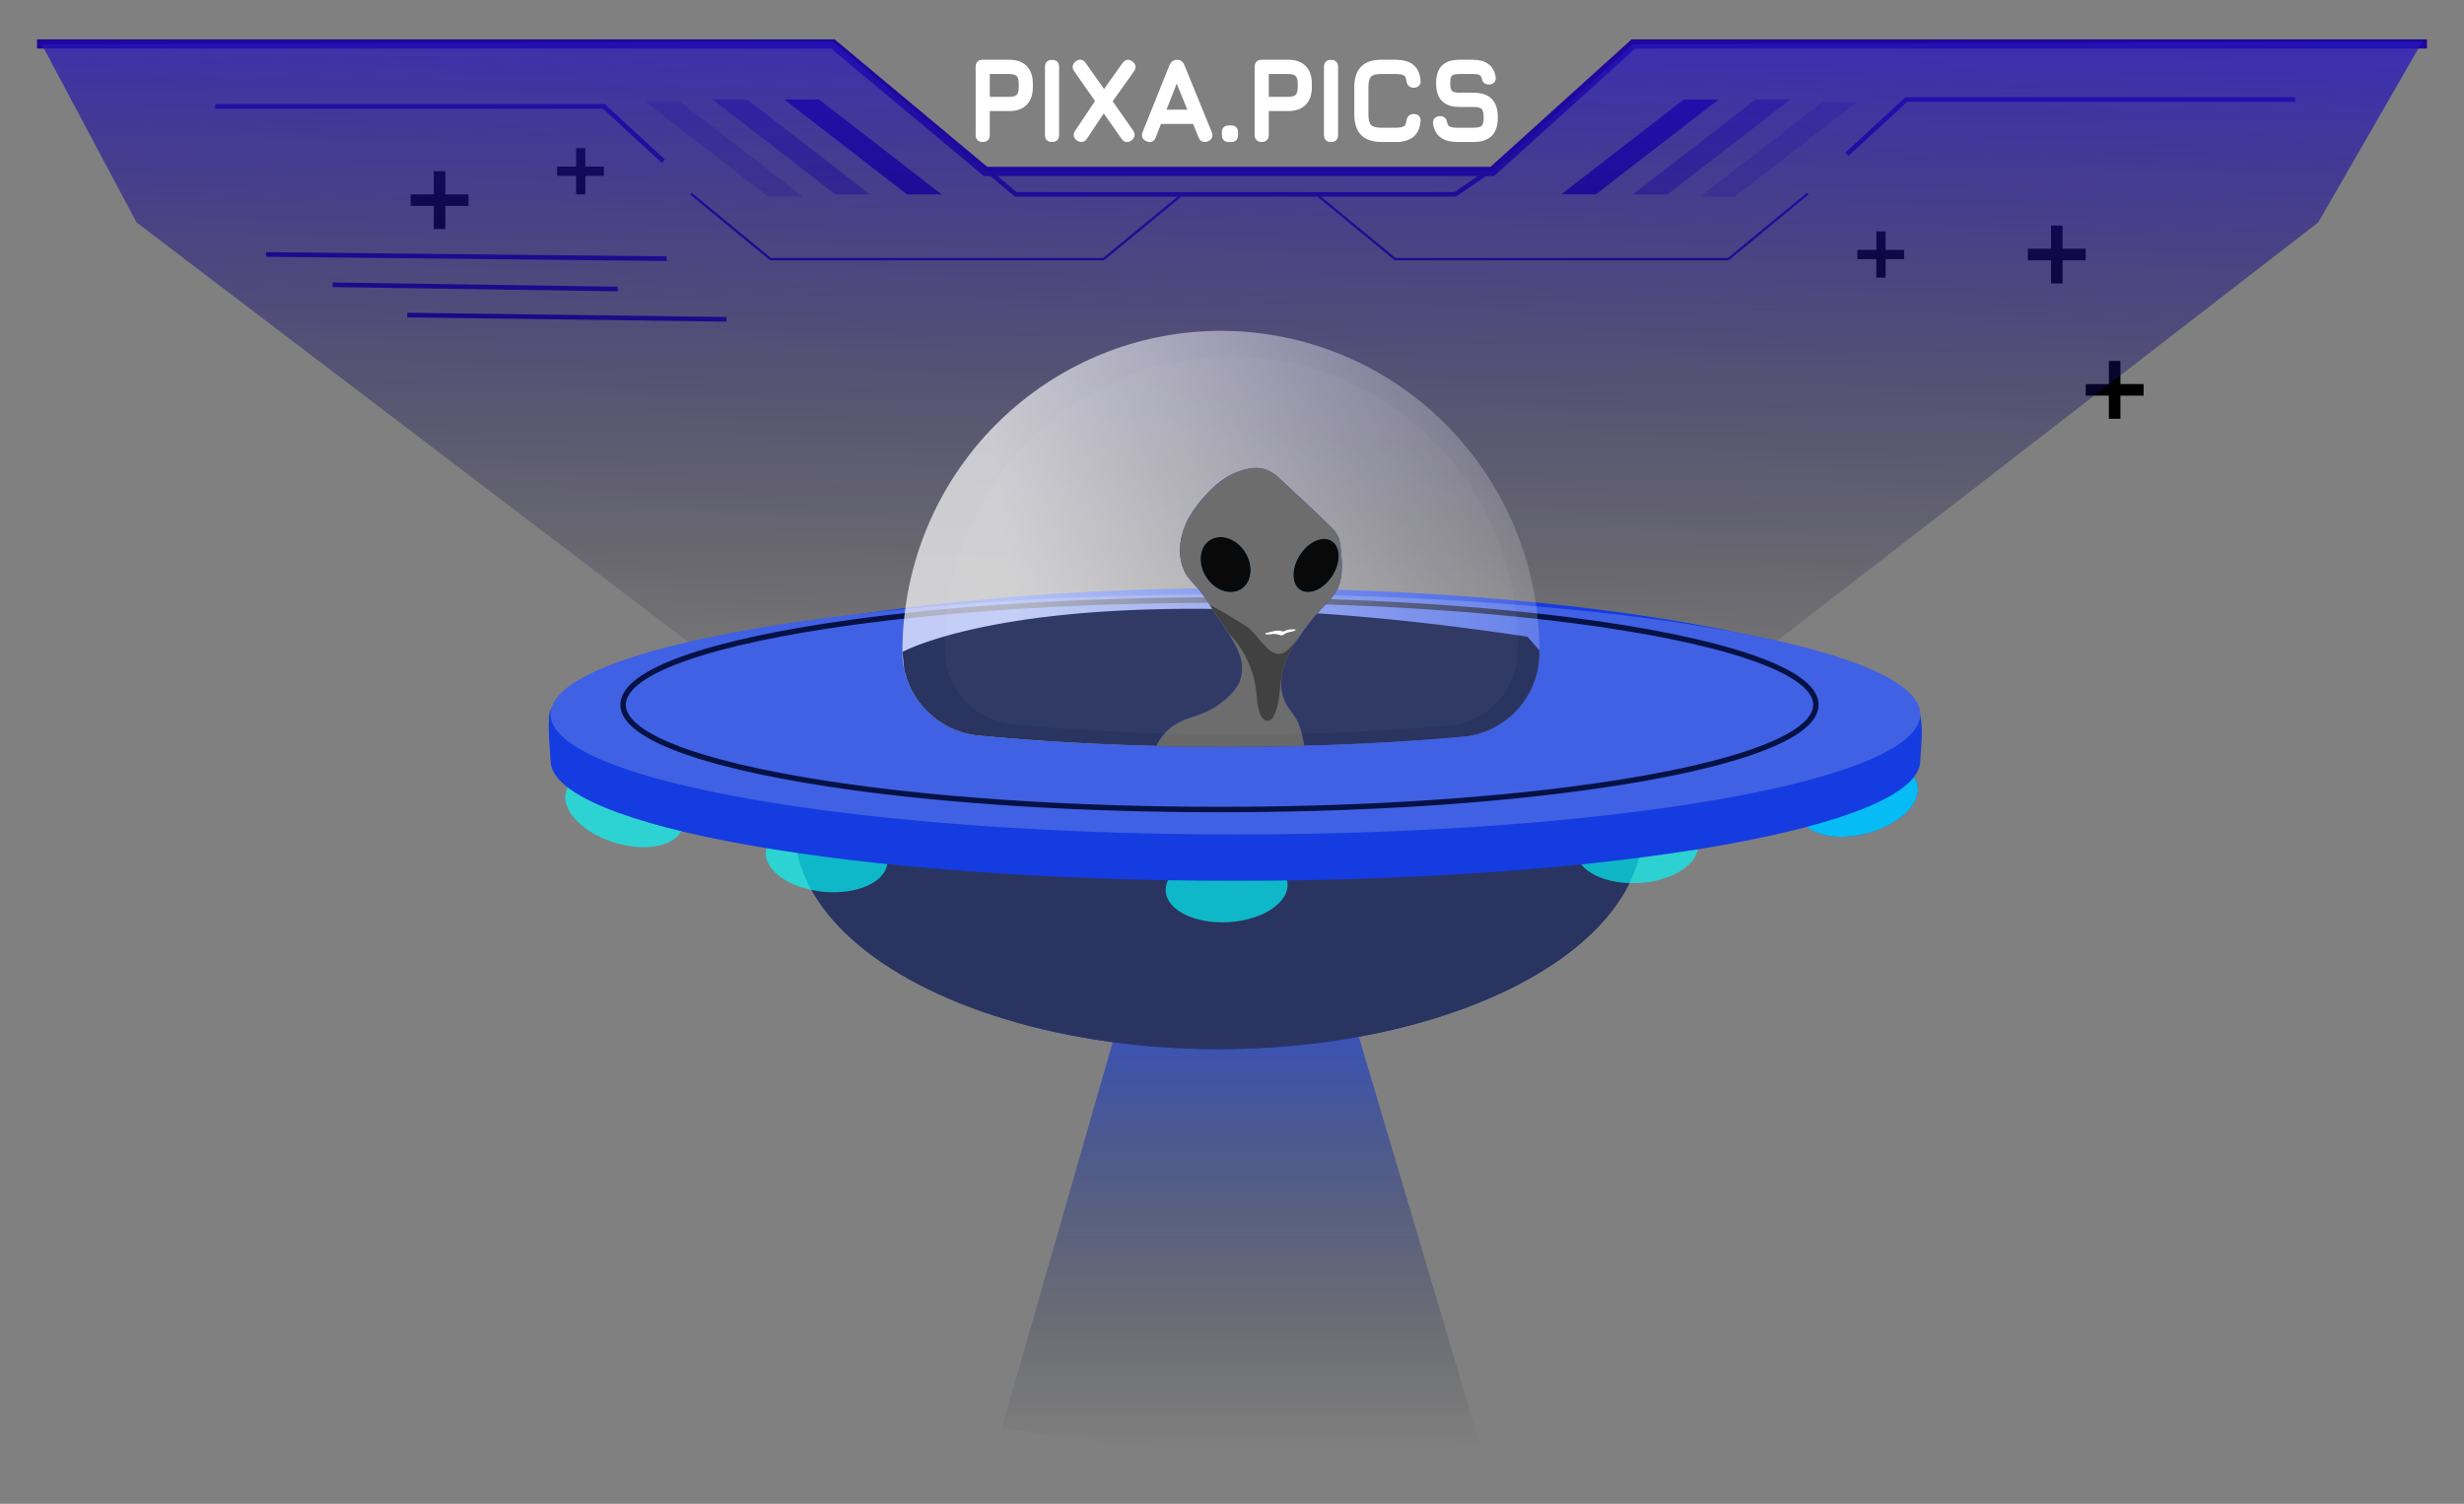 <svg xmlns="http://www.w3.org/2000/svg" xmlns:xlink="http://www.w3.org/1999/xlink" viewBox="0 0 1065 650" width="1420" height="866.667" xmlns:v="https://vecta.io/nano"><rect x="0" y="0" width="1065" height="650" fill="#808080" stroke="none"/><style><![CDATA[.B{stroke-opacity:100}.C{stroke-miterlimit:3}.D{stroke-width:2}.E{stroke:#20079d}.F{stroke-linecap:square}.G{fill:#143ce0}]]></style><defs><clipPath id="A"><path d="M0 0h1065v650H0z"/></clipPath><path id="B" d="M545.34 60.368h0 0q-2.053 0-2.053-2.078h0V28.904h0q0-2.078 2.053-2.078h0 11.438 0q4.473 0 6.856 2.412h0 0q2.383 2.411 2.383 6.938h0v1.484h0q0 4.527-2.383 6.939h0 0q-2.383 2.411-6.856 2.411h0-9.385v11.28h0q0 2.078-2.053 2.078zm2.053-29.387v11.874h9.385 0q2.786 0 3.96-1.188h0 0q1.173-1.187 1.173-4.007h0v-1.484h0q0-2.795-1.173-3.995h0 0q-1.174-1.2-3.96-1.2h0-9.385 0zm27.911 29.387h0 0q-1.051 0-1.552-.507h0 0q-.501-.508-.501-1.571h0V28.953h0q0-1.088.501-1.583h0 0q.501-.495 1.552-.495h0 0q1.075 0 1.564.495h0 0q.489.495.489 1.583h0V58.29h0q0 1.063-.489 1.571h0 0q-.489.507-1.564.507zm27.862 0H597.3h0q-5.597 0-8.273-2.709h0 0q-2.676-2.709-2.676-8.373h0V37.907h0q0-5.714 2.664-8.422h0 0q2.664-2.709 8.236-2.659h0 5.915 0q4.594 0 7.014 1.917h0 0q2.419 1.917 2.81 6.048h0 0q.147 1.039-.391 1.583h0 0q-.537.544-1.564.544h0 0q-1.857 0-2.15-2.078h0 0q-.245-2.275-1.552-3.067h0 0q-1.308-.792-4.167-.792h0-5.915 0q-2.591-.024-4.069.594h0 0q-1.479.618-2.102 2.14h0 0q-.623 1.521-.623 4.192h0v11.379h0q0 2.647.623 4.156h0 0q.623 1.508 2.114 2.139h0 0q1.491.631 4.106.631h0 5.866 0q2.859 0 4.167-.804h0 0q1.307-.804 1.552-3.055h0 0q.293-2.078 2.15-2.078h0 0q1.027 0 1.564.545h0 0q.538.544.391 1.583h0 0q-.391 4.155-2.81 6.06h0 0q-2.42 1.905-7.014 1.905h0 0zm33.702 0h-7.038 0q-4.18 0-6.514-1.707h0 0q-2.334-1.707-2.92-5.269h0 0q-.098-1.088.44-1.632h0 0q.537-.545 1.564-.545h0 0q1.026 0 1.503.495h0 0q.476.495.648 1.534h0 0q.366 1.706 1.576 2.337h0 0q1.21.631 3.703.631h0 7.038 0q3.153 0 4.29-1.15h0 0q1.136-1.15 1.136-4.292h0 0q0-3.191-1.173-4.366h0 0q-1.173-1.175-4.253-1.175h0-6.061 0q-4.619 0-6.855-2.288h0 0q-2.236-2.288-2.236-6.963h0 0q0-4.65 2.211-6.901h0 0q2.212-2.251 6.831-2.251h0 5.817 0q3.886 0 6.098 1.608h0 0q2.212 1.607 2.798 4.922h0 0q.147 1.064-.391 1.62h0 0q-.537.557-1.613.557h0 0q-.977 0-1.466-.52h0 0q-.489-.519-.636-1.508h0 0q-.391-1.46-1.49-1.992h0 0q-1.1-.532-3.3-.532h0-5.817 0q-2.932 0-3.934 1.052h0 0q-1.003 1.051-1.003 3.945h0 0q0 2.919 1.027 4.007h0 0q1.026 1.089 3.959 1.089h0 6.061 0q4.815 0 7.173 2.374h0 0q2.359 2.375 2.359 7.322h0 0q0 4.923-2.346 7.26h0 0q-2.347 2.338-7.186 2.338h0 0zm-212.115 0h0 0q-2.053 0-2.053-2.078h0V28.904h0q0-2.078 2.053-2.078h0 11.438 0q4.472 0 6.855 2.412h0 0q2.383 2.411 2.383 6.938h0v1.484h0q0 4.527-2.383 6.939h0 0q-2.383 2.411-6.855 2.411h0-9.385v11.28h0q0 2.078-2.053 2.078zm2.053-29.387v11.874h9.385 0q2.786 0 3.959-1.188h0 0q1.173-1.187 1.173-4.007h0v-1.484h0q0-2.795-1.173-3.995h0 0q-1.173-1.2-3.959-1.2h0-9.385 0zm27.911 29.387h0 0q-1.051 0-1.552-.507h0 0q-.501-.508-.501-1.571h0V28.953h0q0-1.088.501-1.583h0 0q.501-.495 1.552-.495h0 0q1.075 0 1.564.495h0 0q.488.495.488 1.583h0V58.29h0q0 1.063-.488 1.571h0 0q-.489.507-1.564.507zm11.34-.446h0 0q-1.638-1.137-.489-2.918h0l8.945-13.358-9.434-13.456h0q-1.1-1.633.538-2.919h0 0q1.686-1.163 2.835.544h0l8.749 12.418L486 27.815h0q1.271-1.657 2.835-.445h0 0q1.662 1.237.489 2.869h0l-9.63 13.556 9.239 13.159h0q1.148 1.707-.538 2.968h0 0q-1.686 1.163-2.835-.544h0l-8.505-12.12-8.114 12.17h0q-1.125 1.607-2.884.494zm29.914.248h0 0q-1.955-.767-1.173-2.721h0l11.634-28.991h0q.733-1.632 2.297-1.632h0 .098 0q1.588.074 2.151 1.632h0l11.829 28.991h0q.782 1.954-1.125 2.721h0 0q-1.93.767-2.688-1.138h0l-2.64-6.481h-15.226l-2.517 6.481h0q-.758 1.929-2.64 1.138zm12.611-26.764l-5.841 14.989h11.927l-6.086-14.989h0zm23.658 26.962h-1.173 0q-1.955 0-1.955-1.979h0v-1.237h0q0-1.929 1.955-1.929h0 1.173 0q1.858 0 1.858 1.929h0v1.237h0q0 1.979-1.858 1.979h0 0z" fill="#fff"/><path id="C" d="M777.514 352.338c-2.057-8.037 7.741-17.538 21.867-21.203s27.266-.116 29.323 7.921-7.741 17.537-21.867 21.203-27.265.116-29.323-7.921z"/><path id="D" d="M521.373 249.525c-3.777-5.823-3.091-13.017 1.53-16.054s11.44-.776 15.216 5.047 3.091 13.017-1.53 16.055-11.439.776-15.216-5.048z"/><path id="E" d="M561.997 254.976c-3.858-2.536-3.925-9.322-.148-15.146s9.975-8.492 13.834-5.956 3.924 9.323.148 15.146-9.975 8.493-13.834 5.956z"/></defs><g clip-path="url(#A)"><clipPath id="F"><path d="M0 0h1065v650H0z"/></clipPath><g clip-path="url(#F)"><use xlink:href="#B"/><clipPath id="G"><path d="M-2130-1300h4260v2600h-4260v-2600zM547.393 30.981v11.874h9.385 0q2.786 0 3.96-1.188h0 0q1.173-1.187 1.173-4.007h0v-1.484h0q0-2.795-1.173-3.995h0 0q-1.174-1.2-3.96-1.2h0-9.385 0 0zm27.911 29.387h0 0q-1.051 0-1.552-.507h0 0q-.501-.508-.501-1.571h0V28.953h0q0-1.088.501-1.583h0 0q.501-.495 1.552-.495h0 0q1.075 0 1.564.495h0 0q.489.495.489 1.583h0V58.29h0q0 1.063-.489 1.571h0 0q-.489.507-1.564.507h0zm27.862 0H597.3h0q-5.597 0-8.273-2.709h0 0q-2.676-2.709-2.676-8.373h0V37.907h0q0-5.714 2.664-8.422h0 0q2.664-2.709 8.236-2.659h0 5.915 0q4.594 0 7.014 1.917h0 0q2.419 1.917 2.81 6.048h0 0q.147 1.039-.391 1.583h0 0q-.537.544-1.564.544h0 0q-1.857 0-2.15-2.078h0 0q-.245-2.275-1.552-3.067h0 0q-1.308-.792-4.167-.792h0-5.915 0q-2.591-.024-4.069.594h0 0q-1.479.618-2.102 2.14h0 0q-.623 1.521-.623 4.192h0v11.379h0q0 2.647.623 4.156h0 0q.623 1.508 2.114 2.139h0 0q1.491.631 4.106.631h0 5.866 0q2.859 0 4.167-.804h0 0q1.307-.804 1.552-3.055h0 0q.293-2.078 2.15-2.078h0 0q1.027 0 1.564.545h0 0q.538.544.391 1.583h0 0q-.391 4.155-2.81 6.06h0 0q-2.42 1.905-7.014 1.905h0 0 0zm33.702 0h-7.038 0q-4.18 0-6.514-1.707h0 0q-2.334-1.707-2.92-5.269h0 0q-.098-1.088.44-1.632h0 0q.537-.545 1.564-.545h0 0q1.026 0 1.503.495h0 0q.476.495.648 1.534h0 0q.366 1.706 1.576 2.337h0 0q1.21.631 3.703.631h0 7.038 0q3.153 0 4.29-1.15h0 0q1.136-1.15 1.136-4.292h0 0q0-3.191-1.173-4.366h0 0q-1.173-1.175-4.253-1.175h0-6.061 0q-4.619 0-6.855-2.288h0 0q-2.236-2.288-2.236-6.963h0 0q0-4.65 2.211-6.901h0 0q2.212-2.251 6.831-2.251h0 5.817 0q3.886 0 6.098 1.608h0 0q2.212 1.607 2.798 4.922h0 0q.147 1.064-.391 1.62h0 0q-.537.557-1.613.557h0 0q-.977 0-1.466-.52h0 0q-.489-.519-.636-1.508h0 0q-.391-1.46-1.49-1.992h0 0q-1.1-.532-3.3-.532h0-5.817 0q-2.932 0-3.934 1.052h0 0q-1.003 1.051-1.003 3.945h0 0q0 2.919 1.027 4.007h0 0q1.026 1.089 3.959 1.089h0 6.061 0q4.815 0 7.173 2.374h0 0q2.359 2.375 2.359 7.322h0 0q0 4.923-2.346 7.26h0 0q-2.347 2.338-7.186 2.338h0 0 0zM426.806 30.981v11.874h9.385 0q2.786 0 3.959-1.188h0 0q1.173-1.187 1.173-4.007h0v-1.484h0q0-2.795-1.173-3.995h0 0q-1.173-1.2-3.959-1.2h0-9.385 0 0zm27.911 29.387h0 0q-1.051 0-1.552-.507h0 0q-.501-.508-.501-1.571h0V28.953h0q0-1.088.501-1.583h0 0q.501-.495 1.552-.495h0 0q1.075 0 1.564.495h0 0q.488.495.488 1.583h0V58.29h0q0 1.063-.488 1.571h0 0q-.489.507-1.564.507h0zm11.34-.446h0 0q-1.638-1.137-.489-2.918h0l8.945-13.358-9.434-13.456h0q-1.1-1.633.538-2.919h0 0q1.686-1.163 2.835.544h0l8.749 12.418L486 27.815h0q1.271-1.657 2.835-.445h0 0q1.662 1.237.489 2.869h0l-9.63 13.556 9.239 13.159h0q1.148 1.707-.538 2.968h0 0q-1.686 1.163-2.835-.544h0l-8.505-12.12-8.114 12.17h0q-1.125 1.607-2.884.494h0zm42.525-26.516l-5.841 14.989h11.927l-6.086-14.989h0 0zm23.658 26.962h-1.173 0q-1.955 0-1.955-1.979h0v-1.237h0q0-1.929 1.955-1.929h0 1.173 0q1.858 0 1.858 1.929h0v1.237h0q0 1.979-1.858 1.979h0 0 0zm13.1 0h0 0q-2.053 0-2.053-2.078h0V28.904h0q0-2.078 2.053-2.078h0 11.438 0q4.473 0 6.856 2.412h0 0q2.383 2.411 2.383 6.938h0v1.484h0q0 4.527-2.383 6.939h0 0q-2.383 2.411-6.856 2.411h0-9.385v11.28h0q0 2.078-2.053 2.078h0zm-120.587 0h0 0q-2.053 0-2.053-2.078h0V28.904h0q0-2.078 2.053-2.078h0 11.438 0q4.472 0 6.855 2.412h0 0q2.383 2.411 2.383 6.938h0v1.484h0q0 4.527-2.383 6.939h0 0q-2.383 2.411-6.855 2.411h0-9.385v11.28h0q0 2.078-2.053 2.078h0zm71.218-.198h0 0q-1.955-.767-1.173-2.721h0l11.634-28.991h0q.733-1.632 2.297-1.632h0 .098 0q1.588.074 2.151 1.632h0l11.829 28.991h0q.782 1.954-1.125 2.721h0 0q-1.93.767-2.688-1.138h0l-2.64-6.481h-15.226l-2.517 6.481h0q-.758 1.929-2.64 1.138h0z" fill-rule="evenodd" fill="#fff"/></clipPath><g clip-path="url(#G)"><mask id="H" x="-200%" y="-200%" width="400%" height="400%"><path d="M-2130-1300h4260v2600h-4260z" fill="#fff"/><path d="M545.34 60.368h0 0q-2.053 0-2.053-2.078h0V28.904h0q0-2.078 2.053-2.078h0 11.438 0q4.473 0 6.856 2.412h0 0q2.383 2.411 2.383 6.938h0v1.484h0q0 4.527-2.383 6.939h0 0q-2.383 2.411-6.856 2.411h0-9.385v11.28h0q0 2.078-2.053 2.078zm2.053-29.387v11.874h9.385 0q2.786 0 3.96-1.188h0 0q1.173-1.187 1.173-4.007h0v-1.484h0q0-2.795-1.173-3.995h0 0q-1.174-1.2-3.96-1.2h0-9.385 0zm27.911 29.387h0 0q-1.051 0-1.552-.507h0 0q-.501-.508-.501-1.571h0V28.953h0q0-1.088.501-1.583h0 0q.501-.495 1.552-.495h0 0q1.075 0 1.564.495h0 0q.489.495.489 1.583h0V58.29h0q0 1.063-.489 1.571h0 0q-.489.507-1.564.507zm27.862 0H597.3h0q-5.597 0-8.273-2.709h0 0q-2.676-2.709-2.676-8.373h0V37.907h0q0-5.714 2.664-8.422h0 0q2.664-2.709 8.236-2.659h0 5.915 0q4.594 0 7.014 1.917h0 0q2.419 1.917 2.81 6.048h0 0q.147 1.039-.391 1.583h0 0q-.537.544-1.564.544h0 0q-1.857 0-2.15-2.078h0 0q-.245-2.275-1.552-3.067h0 0q-1.308-.792-4.167-.792h0-5.915 0q-2.591-.024-4.069.594h0 0q-1.479.618-2.102 2.14h0 0q-.623 1.521-.623 4.192h0v11.379h0q0 2.647.623 4.156h0 0q.623 1.508 2.114 2.139h0 0q1.491.631 4.106.631h0 5.866 0q2.859 0 4.167-.804h0 0q1.307-.804 1.552-3.055h0 0q.293-2.078 2.15-2.078h0 0q1.027 0 1.564.545h0 0q.538.544.391 1.583h0 0q-.391 4.155-2.81 6.06h0 0q-2.42 1.905-7.014 1.905h0 0zm33.702 0h-7.038 0q-4.18 0-6.514-1.707h0 0q-2.334-1.707-2.92-5.269h0 0q-.098-1.088.44-1.632h0 0q.537-.545 1.564-.545h0 0q1.026 0 1.503.495h0 0q.476.495.648 1.534h0 0q.366 1.706 1.576 2.337h0 0q1.21.631 3.703.631h0 7.038 0q3.153 0 4.29-1.15h0 0q1.136-1.15 1.136-4.292h0 0q0-3.191-1.173-4.366h0 0q-1.173-1.175-4.253-1.175h0-6.061 0q-4.619 0-6.855-2.288h0 0q-2.236-2.288-2.236-6.963h0 0q0-4.65 2.211-6.901h0 0q2.212-2.251 6.831-2.251h0 5.817 0q3.886 0 6.098 1.608h0 0q2.212 1.607 2.798 4.922h0 0q.147 1.064-.391 1.62h0 0q-.537.557-1.613.557h0 0q-.977 0-1.466-.52h0 0q-.489-.519-.636-1.508h0 0q-.391-1.46-1.49-1.992h0 0q-1.1-.532-3.3-.532h0-5.817 0q-2.932 0-3.934 1.052h0 0q-1.003 1.051-1.003 3.945h0 0q0 2.919 1.027 4.007h0 0q1.026 1.089 3.959 1.089h0 6.061 0q4.815 0 7.173 2.374h0 0q2.359 2.375 2.359 7.322h0 0q0 4.923-2.346 7.26h0 0q-2.347 2.338-7.186 2.338h0 0zm-212.115 0h0 0q-2.053 0-2.053-2.078h0V28.904h0q0-2.078 2.053-2.078h0 11.438 0q4.472 0 6.855 2.412h0 0q2.383 2.411 2.383 6.938h0v1.484h0q0 4.527-2.383 6.939h0 0q-2.383 2.411-6.855 2.411h0-9.385v11.28h0q0 2.078-2.053 2.078zm2.053-29.387v11.874h9.385 0q2.786 0 3.959-1.188h0 0q1.173-1.187 1.173-4.007h0v-1.484h0q0-2.795-1.173-3.995h0 0q-1.173-1.2-3.959-1.2h0-9.385 0zm27.911 29.387h0 0q-1.051 0-1.552-.507h0 0q-.501-.508-.501-1.571h0V28.953h0q0-1.088.501-1.583h0 0q.501-.495 1.552-.495h0 0q1.075 0 1.564.495h0 0q.488.495.488 1.583h0V58.29h0q0 1.063-.488 1.571h0 0q-.489.507-1.564.507zm11.34-.446h0 0q-1.638-1.137-.489-2.918h0l8.945-13.358-9.434-13.456h0q-1.1-1.633.538-2.919h0 0q1.686-1.163 2.835.544h0l8.749 12.418L486 27.815h0q1.271-1.657 2.835-.445h0 0q1.662 1.237.489 2.869h0l-9.63 13.556 9.239 13.159h0q1.148 1.707-.538 2.968h0 0q-1.686 1.163-2.835-.544h0l-8.505-12.12-8.114 12.17h0q-1.125 1.607-2.884.494zm29.914.248h0 0q-1.955-.767-1.173-2.721h0l11.634-28.991h0q.733-1.632 2.297-1.632h0 .098 0q1.588.074 2.151 1.632h0l11.829 28.991h0q.782 1.954-1.125 2.721h0 0q-1.93.767-2.688-1.138h0l-2.64-6.481h-15.226l-2.517 6.481h0q-.758 1.929-2.64 1.138zm12.611-26.764l-5.841 14.989h11.927l-6.086-14.989h0zm23.658 26.962h-1.173 0q-1.955 0-1.955-1.979h0v-1.237h0q0-1.929 1.955-1.929h0 1.173 0q1.858 0 1.858 1.929h0v1.237h0q0 1.979-1.858 1.979h0 0z" fill="#fff"/></mask><use xlink:href="#B"/><path d="M545.34 60.368h0 0q-2.053 0-2.053-2.078h0V28.904h0q0-2.078 2.053-2.078h0 11.438 0q4.473 0 6.856 2.412h0 0q2.383 2.411 2.383 6.938h0v1.484h0q0 4.527-2.383 6.939h0 0q-2.383 2.411-6.856 2.411h0-9.385v11.28h0q0 2.078-2.053 2.078zm2.053-29.387v11.874h9.385 0q2.786 0 3.96-1.188h0 0q1.173-1.187 1.173-4.007h0v-1.484h0q0-2.795-1.173-3.995h0 0q-1.174-1.2-3.96-1.2h0-9.385 0zm27.911 29.387h0 0q-1.051 0-1.552-.507h0 0q-.501-.508-.501-1.571h0V28.953h0q0-1.088.501-1.583h0 0q.501-.495 1.552-.495h0 0q1.075 0 1.564.495h0 0q.489.495.489 1.583h0V58.29h0q0 1.063-.489 1.571h0 0q-.489.507-1.564.507zm27.862 0H597.3h0q-5.597 0-8.273-2.709h0 0q-2.676-2.709-2.676-8.373h0V37.907h0q0-5.714 2.664-8.422h0 0q2.664-2.709 8.236-2.659h0 5.915 0q4.594 0 7.014 1.917h0 0q2.419 1.917 2.81 6.048h0 0q.147 1.039-.391 1.583h0 0q-.537.544-1.564.544h0 0q-1.857 0-2.15-2.078h0 0q-.245-2.275-1.552-3.067h0 0q-1.308-.792-4.167-.792h0-5.915 0q-2.591-.024-4.069.594h0 0q-1.479.618-2.102 2.14h0 0q-.623 1.521-.623 4.192h0v11.379h0q0 2.647.623 4.156h0 0q.623 1.508 2.114 2.139h0 0q1.491.631 4.106.631h0 5.866 0q2.859 0 4.167-.804h0 0q1.307-.804 1.552-3.055h0 0q.293-2.078 2.15-2.078h0 0q1.027 0 1.564.545h0 0q.538.544.391 1.583h0 0q-.391 4.155-2.81 6.06h0 0q-2.42 1.905-7.014 1.905h0 0zm33.702 0h-7.038 0q-4.18 0-6.514-1.707h0 0q-2.334-1.707-2.92-5.269h0 0q-.098-1.088.44-1.632h0 0q.537-.545 1.564-.545h0 0q1.026 0 1.503.495h0 0q.476.495.648 1.534h0 0q.366 1.706 1.576 2.337h0 0q1.21.631 3.703.631h0 7.038 0q3.153 0 4.29-1.15h0 0q1.136-1.15 1.136-4.292h0 0q0-3.191-1.173-4.366h0 0q-1.173-1.175-4.253-1.175h0-6.061 0q-4.619 0-6.855-2.288h0 0q-2.236-2.288-2.236-6.963h0 0q0-4.65 2.211-6.901h0 0q2.212-2.251 6.831-2.251h0 5.817 0q3.886 0 6.098 1.608h0 0q2.212 1.607 2.798 4.922h0 0q.147 1.064-.391 1.62h0 0q-.537.557-1.613.557h0 0q-.977 0-1.466-.52h0 0q-.489-.519-.636-1.508h0 0q-.391-1.46-1.49-1.992h0 0q-1.1-.532-3.3-.532h0-5.817 0q-2.932 0-3.934 1.052h0 0q-1.003 1.051-1.003 3.945h0 0q0 2.919 1.027 4.007h0 0q1.026 1.089 3.959 1.089h0 6.061 0q4.815 0 7.173 2.374h0 0q2.359 2.375 2.359 7.322h0 0q0 4.923-2.346 7.26h0 0q-2.347 2.338-7.186 2.338h0 0zm-212.115 0h0 0q-2.053 0-2.053-2.078h0V28.904h0q0-2.078 2.053-2.078h0 11.438 0q4.472 0 6.855 2.412h0 0q2.383 2.411 2.383 6.938h0v1.484h0q0 4.527-2.383 6.939h0 0q-2.383 2.411-6.855 2.411h0-9.385v11.28h0q0 2.078-2.053 2.078zm2.053-29.387v11.874h9.385 0q2.786 0 3.959-1.188h0 0q1.173-1.187 1.173-4.007h0v-1.484h0q0-2.795-1.173-3.995h0 0q-1.173-1.2-3.959-1.2h0-9.385 0zm27.911 29.387h0 0q-1.051 0-1.552-.507h0 0q-.501-.508-.501-1.571h0V28.953h0q0-1.088.501-1.583h0 0q.501-.495 1.552-.495h0 0q1.075 0 1.564.495h0 0q.488.495.488 1.583h0V58.29h0q0 1.063-.488 1.571h0 0q-.489.507-1.564.507zm11.34-.446h0 0q-1.638-1.137-.489-2.918h0l8.945-13.358-9.434-13.456h0q-1.1-1.633.538-2.919h0 0q1.686-1.163 2.835.544h0l8.749 12.418L486 27.815h0q1.271-1.657 2.835-.445h0 0q1.662 1.237.489 2.869h0l-9.63 13.556 9.239 13.159h0q1.148 1.707-.538 2.968h0 0q-1.686 1.163-2.835-.544h0l-8.505-12.12-8.114 12.17h0q-1.125 1.607-2.884.494zm29.914.248h0 0q-1.955-.767-1.173-2.721h0l11.634-28.991h0q.733-1.632 2.297-1.632h0 .098 0q1.588.074 2.151 1.632h0l11.829 28.991h0q.782 1.954-1.125 2.721h0 0q-1.93.767-2.688-1.138h0l-2.64-6.481h-15.226l-2.517 6.481h0q-.758 1.929-2.64 1.138zm12.611-26.764l-5.841 14.989h11.927l-6.086-14.989h0zm23.658 26.962h-1.173 0q-1.955 0-1.955-1.979h0v-1.237h0q0-1.929 1.955-1.929h0 1.173 0q1.858 0 1.858 1.929h0v1.237h0q0 1.979-1.858 1.979h0 0z" mask="url(#H)" vector-effect="non-scaling-stroke" stroke="#fff" fill="#fff" class="B C D"/></g><g class="C D E F"><path vector-effect="non-scaling-stroke" stroke-opacity="25" d="M177 136.194L313 138"/><path vector-effect="non-scaling-stroke" stroke-opacity="50" d="M144.751 123.097L266 124.903"/><path vector-effect="non-scaling-stroke" stroke-opacity="75" d="M116 110l171.143 1.806"/></g><g fill="none" class="B C E F"><path d="M781 84l-34 28H603l-34-28m-270 0l34 28h144l34-28" vector-effect="non-scaling-stroke"/><g class="D"><path d="M799 66l25-23h167M286 69l-25-23H94" vector-effect="non-scaling-stroke"/></g></g><path d="M249 64v8h-8.2v4h8.2v8h4v-8h8v-4h-8v-8h-4 0zm562 36v8h-8.2v4h8.2v8h4v-8h8v-4h-8v-8h-4 0zm100.5 56v10h-10v5h10v10h5v-10h10v-5h-10v-10h-5 0zm-724-82v10h-10v5h10v10h5V89h10v-5h-10V74h-5 0zm699 23.5v10h-10v5h10v10h5v-10h10v-5h-10v-10h-5 0z"/><g fill="#20079d"><path d="M773.8 43l-53 41h-15l53-41h15 0z" fill-opacity=".5"/><path d="M742.8 43l-53 41h-15l53-41h15 0z"/><path d="M802.8 44l-53 41h-15l53-41h15 0z" fill-opacity=".25"/><path d="M308 43l53 41h15l-53-41h-15 0z" fill-opacity=".5"/><path d="M339 43l53 41h15l-53-41h-15 0z"/><path d="M279 44l53 41h15l-53-41h-15 0z" fill-opacity=".25"/></g><g fill="none" class="C E F B"><path d="M18 19h342l66 55.118h219L706 19h341" vector-effect="non-scaling-stroke" stroke-width="4"/><path d="M426 73l13 11h190l16-11" vector-effect="non-scaling-stroke" class="D"/></g><linearGradient id="I" x1="532.5" y1="18" x2="527.273" y2="322.727" gradientUnits="userSpaceOnUse"><stop offset="0%" stop-opacity=".75" stop-color="#2615bd"/><stop offset="100%" stop-opacity="0" stop-color="#000"/></linearGradient><path d="M59 96.125L18 19.1 360 18l66 56.118h219L706 19.1l341-1.1-45 78.125L706 325H360L59 96.125z" fill="url(#I)"/><use xlink:href="#C" class="G"/><use xlink:href="#C" fill="#0ff" fill-opacity=".65"/><linearGradient id="J" x1="536.277" y1="423.013" x2="536.277" y2="629.802" gradientUnits="userSpaceOnUse"><stop offset="0%" stop-opacity=".62" stop-color="#03f"/><stop offset="98.333%" stop-opacity="0" stop-color="#000"/></linearGradient><path d="M483.504 441.553l-50.486 175.582s130.796 23.091 206.518 6.92l-59.66-201.042-96.372 18.54h0z" fill="url(#J)"/><ellipse vector-effect="non-scaling-stroke" cx="526.751" cy="357.808" rx="183.217" ry="95.678" class="G"/><ellipse vector-effect="non-scaling-stroke" cx="526.751" cy="358.319" rx="183.217" ry="95.168" fill="#2a3460"/><g fill="#0ff"><path d="M681.294 368.238c-.488-8.271 10.918-15.691 25.456-16.561s26.736 5.14 27.224 13.41-10.918 15.692-25.455 16.562-26.737-5.14-27.225-13.411z" fill-opacity=".64"/><path d="M503.839 385.165c-.488-8.271 10.918-15.692 25.455-16.561s26.737 5.139 27.225 13.41-10.918 15.692-25.456 16.561-26.736-5.139-27.224-13.41zm-147.954.296c-14.498-1.382-25.639-9.201-24.863-17.45s13.177-13.823 27.675-12.441 25.639 9.202 24.863 17.45-13.176 13.823-27.675 12.441zm-90.372-21.277c-13.916-4.324-23.243-14.261-20.816-22.178s15.695-10.835 29.61-6.512 23.243 14.261 20.816 22.178-15.694 10.835-29.61 6.512z" fill-opacity=".65"/></g><path d="M830.006 328.744c0 28.703-132.528 51.97-296.029 51.97s-296.016-23.267-296.016-51.97c0-2.725-1.962-19.753.284-22.341 21.65-24.943 147.155-52.229 295.312-52.229 131.255 0 251.542 18.265 290.443 44.777 9.557 6.514 6.006 24.129 6.006 29.793h0 0z" class="G"/><linearGradient id="K" x1="237" y1="328.737" x2="830.199" y2="328.737" gradientUnits="userSpaceOnUse"><stop offset="100%" stop-opacity="0" stop-color="#010101"/><stop offset="100%" stop-opacity=".002" stop-color="#010101"/></linearGradient><path d="M830.006 328.744c0 28.703-132.528 51.97-296.029 51.97s-296.016-23.267-296.016-51.97c0-2.193-1.881-18.867-.379-20.993 18.132-25.651 145.383-30.991 296.341-30.991 148.847 0 273.973 4.25 294.879 29.357 2.111 2.465 1.204 20.052 1.204 22.627h0 0z" fill="url(#K)"/><path d="M830.02 308.705c0 17.314-48.254 32.694-122.42 42.094-48.714 6.226-108.753 9.876-173.637 9.876-68.009 0-130.687-4.086-180.687-10.789-70.134-9.536-115.315-24.398-115.315-41.181s44.694-31.455 114.287-40.991c50.162-6.811 113.246-10.898 181.783-10.898 65.371 0 125.762 3.733 174.746 10.013 73.477 9.386 121.243 24.643 121.243 41.876h0 0z" fill="#4061e3"/><path d="M784.879 304.632c0 15.08-42.016 28.444-106.602 36.658-42.475 5.449-94.721 8.61-151.201 8.61-59.228 0-113.801-3.501-157.332-9.4-61.081-8.282-100.431-21.251-100.431-35.868s38.93-27.436 99.471-35.719c43.679-5.966 98.604-9.536 158.319-9.536 56.913 0 109.511 3.256 152.162 8.719 64.045 8.255 105.614 21.537 105.614 36.536h0 0z" fill="none" vector-effect="non-scaling-stroke" stroke-width="2.342" stroke="#061244" stroke-miterlimit="10" class="B"/><linearGradient id="L" x1="735.218" y1="185.624" x2="427.173" y2="221.673" gradientUnits="userSpaceOnUse"><stop offset="0%" stop-opacity="0" stop-color="#fff"/><stop offset="98.333%" stop-opacity=".68" stop-color="#fff"/></linearGradient><path d="M665.382 281.133v1.471c-.236 18.761-14.593 34.271-33.166 35.828-30.568 2.724-65.195 4.345-101.92 4.345-38.876 0-75.425-1.771-107.251-4.849-15.927-1.447-29.044-13.203-32.313-28.962-.455-2.242-.686-4.524-.69-6.812v-.326c-.004-9.817 1.017-19.606 3.044-29.207 14.714-69.266 78.938-116.216 148.916-108.864s123.188 66.64 123.38 137.471v-.095h0z" fill="url(#L)"/><path d="M665.382 281.133v1.471c-.236 18.761-14.593 34.27-33.166 35.828-21.069 1.92-44.086 3.269-68.375 3.896h0c-10.92.327-22.097.449-33.504.449a1228.88 1228.88 0 0 1-30.392-.368c-27.55-.667-53.463-2.22-76.859-4.481-15.927-1.447-29.044-13.203-32.314-28.962l-.69-7.179s35.494-19.808 133.963-18.582h2.124a773.03 773.03 0 0 1 43.301 1.894c26.657 1.798 56.833 4.999 90.756 10.122l5.156 5.912h0z" fill="#2a3460"/><path d="M578.022 254.718c-1.678 3.324-4.452 5.899-6.969 8.61a19.71 19.71 0 0 0-1.597 1.771c-1.353 1.362-2.516 2.82-3.667 4.305a21.62 21.62 0 0 0-1.461 1.92c-.528.613-.974 1.281-1.434 1.935l-1.786 2.724-.244.327c-.284.368-.528.777-.771 1.145-2.671 3.962-4.631 8.365-5.792 13.009-.178.782-.313 1.574-.406 2.371v.286a15.3 15.3 0 0 0-.162 2.343 18.15 18.15 0 0 0 2.192 8.868c.584 1.004 1.225 1.973 1.921 2.902l2.003 2.874a23.5 23.5 0 0 1 2.111 4.55 30.31 30.31 0 0 1 .893 3.242c.374 1.484.704 2.978.988 4.482a2.05 2.05 0 0 0 .081.491h0c0-.164 0-.327-.081-.491-10.92.327-22.097.45-33.504.45-10.311 0-20.46-.123-30.392-.368.059-.23.14-.454.243-.668 2.001-4.042 5.223-7.342 9.202-9.427 3.261-1.73 6.887-2.588 10.311-3.977.769-.284 1.519-.616 2.246-.995a43.17 43.17 0 0 0 4.236-2.411h0c1.516-1.032 2.959-2.17 4.316-3.406.475-.401.926-.828 1.353-1.28l1.259-1.362a20.5 20.5 0 0 0 2.124-3.038c.298-.539.556-1.099.771-1.676a16.85 16.85 0 0 0-.324-11.62c-.286-.775-.602-1.539-.947-2.289a35.05 35.05 0 0 0-1.137-2.22c-.406-.736-.812-1.471-1.259-2.166s-.852-1.362-1.272-2.057h0c-.365-.531-.73-1.104-1.055-1.594l-5.873-8.909c-.284-.45-.568-.858-.893-1.362 0-.082-.122-.164-.122-.246l-2.814-4.155c-.947-1.362-1.746-2.329-2.706-3.446-1.505-1.559-2.924-3.201-4.249-4.918a17.6 17.6 0 0 1-2.071-3.978 20.66 20.66 0 0 1-.676-2.207 22.44 22.44 0 0 1-.541-6.988 48.66 48.66 0 0 1 .487-3.487c.162-.572.284-1.145.446-1.717.651-2.337 1.55-4.598 2.679-6.743a49.66 49.66 0 0 1 7.091-9.686c1.908-2.177 4.004-4.178 6.265-5.98 1.136-.907 2.334-1.731 3.586-2.466.62-.378 1.262-.719 1.921-1.021l1.949-.831a38.63 38.63 0 0 1 4.411-1.363c5.129-1.185 9.364-.408 13.978 3.896l10.826 10.054c3.653 3.365 7.131 6.811 10.635 10.176a15.15 15.15 0 0 1 1.137 1.144 12.83 12.83 0 0 1 2.896 3.896 7.19 7.19 0 0 1 .446 1.24 21.33 21.33 0 0 1 .65 3.937c.622 5.899 1.191 12.22-1.448 17.6h0 0z" class="G"/><path d="M578.022 254.718c-1.678 3.324-4.452 5.899-6.969 8.61a19.71 19.71 0 0 0-1.597 1.771c-1.353 1.362-2.516 2.82-3.667 4.305l-1.461 1.92-1.434 1.935-1.786 2.724-.244.327c-.284.368-.528.777-.771 1.145-2.671 3.962-4.631 8.365-5.792 13.009l-.325 1.594v.177a3.17 3.17 0 0 0-.081.613v.286a15.31 15.31 0 0 0-.162 2.343 18.15 18.15 0 0 0 2.192 8.869 29.84 29.84 0 0 0 1.921 2.901l2.044 2.875c.85 1.437 1.544 2.963 2.07 4.55.357 1.063.656 2.145.893 3.242l.947 4.482c-10.92.327-22.097.449-33.504.449a1228.88 1228.88 0 0 1-30.392-.368 3.6 3.6 0 0 1 .244-.667 21.31 21.31 0 0 1 9.201-9.427c3.261-1.73 6.888-2.588 10.311-3.978a19.47 19.47 0 0 0 2.247-.994c1.468-.699 2.883-1.505 4.235-2.411h0c1.526-1.019 2.969-2.158 4.317-3.406a16.7 16.7 0 0 0 1.353-1.281l1.258-1.362a17.9 17.9 0 0 0 2.125-3.038 12.5 12.5 0 0 0 .771-1.675c1.274-3.788 1.159-7.91-.325-11.62a30.86 30.86 0 0 0-.947-2.289c-.338-.736-.731-1.526-1.137-2.22s-.812-1.472-1.258-2.166-.853-1.363-1.272-2.057h0c-.365-.532-.731-1.104-1.056-1.594l-5.872-8.91c-.284-.449-.569-.858-.853-1.362 0-.082-.122-.163-.122-.245l-2.814-4.155c-.947-1.362-1.746-2.329-2.706-3.446-1.505-1.56-2.924-3.202-4.249-4.918a17.6 17.6 0 0 1-2.071-3.978 22.31 22.31 0 0 1-1.217-9.195c.121-1.185.284-2.33.487-3.488.162-.572.284-1.144.446-1.716a29.76 29.76 0 0 1 2.679-6.757 49.66 49.66 0 0 1 7.091-9.686c1.908-2.177 4.004-4.178 6.265-5.98 1.136-.907 2.334-1.731 3.586-2.466.62-.378 1.262-.719 1.921-1.021.65-.327 1.354-.613 1.949-.872.352-.123.649-.177.988-.3a34.39 34.39 0 0 1 3.423-1.049c5.129-1.185 9.364-.409 13.978 3.896l10.826 10.054c3.653 3.364 7.09 6.811 10.635 10.135h0a10.07 10.07 0 0 1 1.137 1.144 12.82 12.82 0 0 1 2.896 3.896 7.19 7.19 0 0 1 .446 1.24 21.33 21.33 0 0 1 .65 3.937c.622 5.967 1.191 12.288-1.448 17.668h0 0z" fill="#686868"/><g fill="#6abcff"><use xlink:href="#D"/><use xlink:href="#E"/></g><linearGradient id="M" x1="521.372" y1="249.525" x2="533.584" y2="233.053" gradientUnits="userSpaceOnUse"><stop offset="100%" stop-color="#010101"/><stop offset="100%" stop-opacity=".92" stop-color="#010101"/></linearGradient><use xlink:href="#D" fill="url(#M)"/><linearGradient id="N" x1=".15" y1=".958" x2=".679" y2="-.043" gradientTransform="matrix(19.561,0,0,23.02,559.059,232.915)" gradientUnits="userSpaceOnUse"><stop offset="100%" stop-color="#010101"/><stop offset="100%" stop-opacity=".896" stop-color="#010101"/></linearGradient><use xlink:href="#E" fill="url(#N)"/><path d="M561.094 275.888l-.988 1.499c-2.676 3.958-4.645 8.356-5.818 12.996l-.298 1.621c.013.044.013.091 0 .136-1.11 5.803-.731 12.001-3.478 17.41a3.37 3.37 0 0 1-1.948 1.907c-1.732.477-3.221-1.172-3.803-2.643-1.488-3.583-1.434-7.492-1.948-11.293-1.298-9.013-5.434-17.369-11.8-23.84l-1.055-1.621-6.766-10.203c-.054-.074-.104-.152-.149-.232 4.709 2.084 13.857 8.024 15.426 8.937 3.911 2.179 8.566 10.898 13.072 11.933 3.315.817 5.818-1.948 9.553-6.607h0 0z" fill="#3b3b3b"/><path d="M553.99 272.809c.219.088.454.13.69.123a1.83 1.83 0 0 0 .568-.232 8.53 8.53 0 0 1 4.466-.613.33.33 0 0 1 .243 0c.149.164-.081.409-.284.491-1.353.572-2.99.531-4.276 1.362a3.89 3.89 0 0 1-1.353.681c-.4.004-.796-.075-1.164-.231-.985-.3-2.018-.411-3.044-.327-.812.147-1.64.193-2.463.136-.189 0-.433-.164-.419-.354s.243-.259.433-.286c2.205-.395 4.316-1.444 6.603-.75h0 0z" fill="#fff"/><g opacity=".23"><g opacity=".23"><linearGradient id="O" x1="408.377" y1="235.761" x2="652.135" y2="216.691" gradientUnits="userSpaceOnUse"><stop offset="100%" stop-opacity=".62" stop-color="#fffdfd"/><stop offset="100%" stop-opacity=".995" stop-color="#fff"/></linearGradient><path d="M656.045 280.52v.817c-.24 16.864-13.143 30.798-29.837 32.218-27.483 2.479-58.646 3.882-91.663 3.882-34.952 0-67.834-1.566-96.466-4.318-16.641-1.481-29.469-15.401-29.689-32.218v-.313c-.66-44.971 22.793-86.814 61.373-109.494a123.11 123.11 0 0 1 124.882 0c38.58 22.68 62.033 64.523 61.373 109.494l.027-.068h0z" fill="url(#O)"/></g></g></g></g></svg>